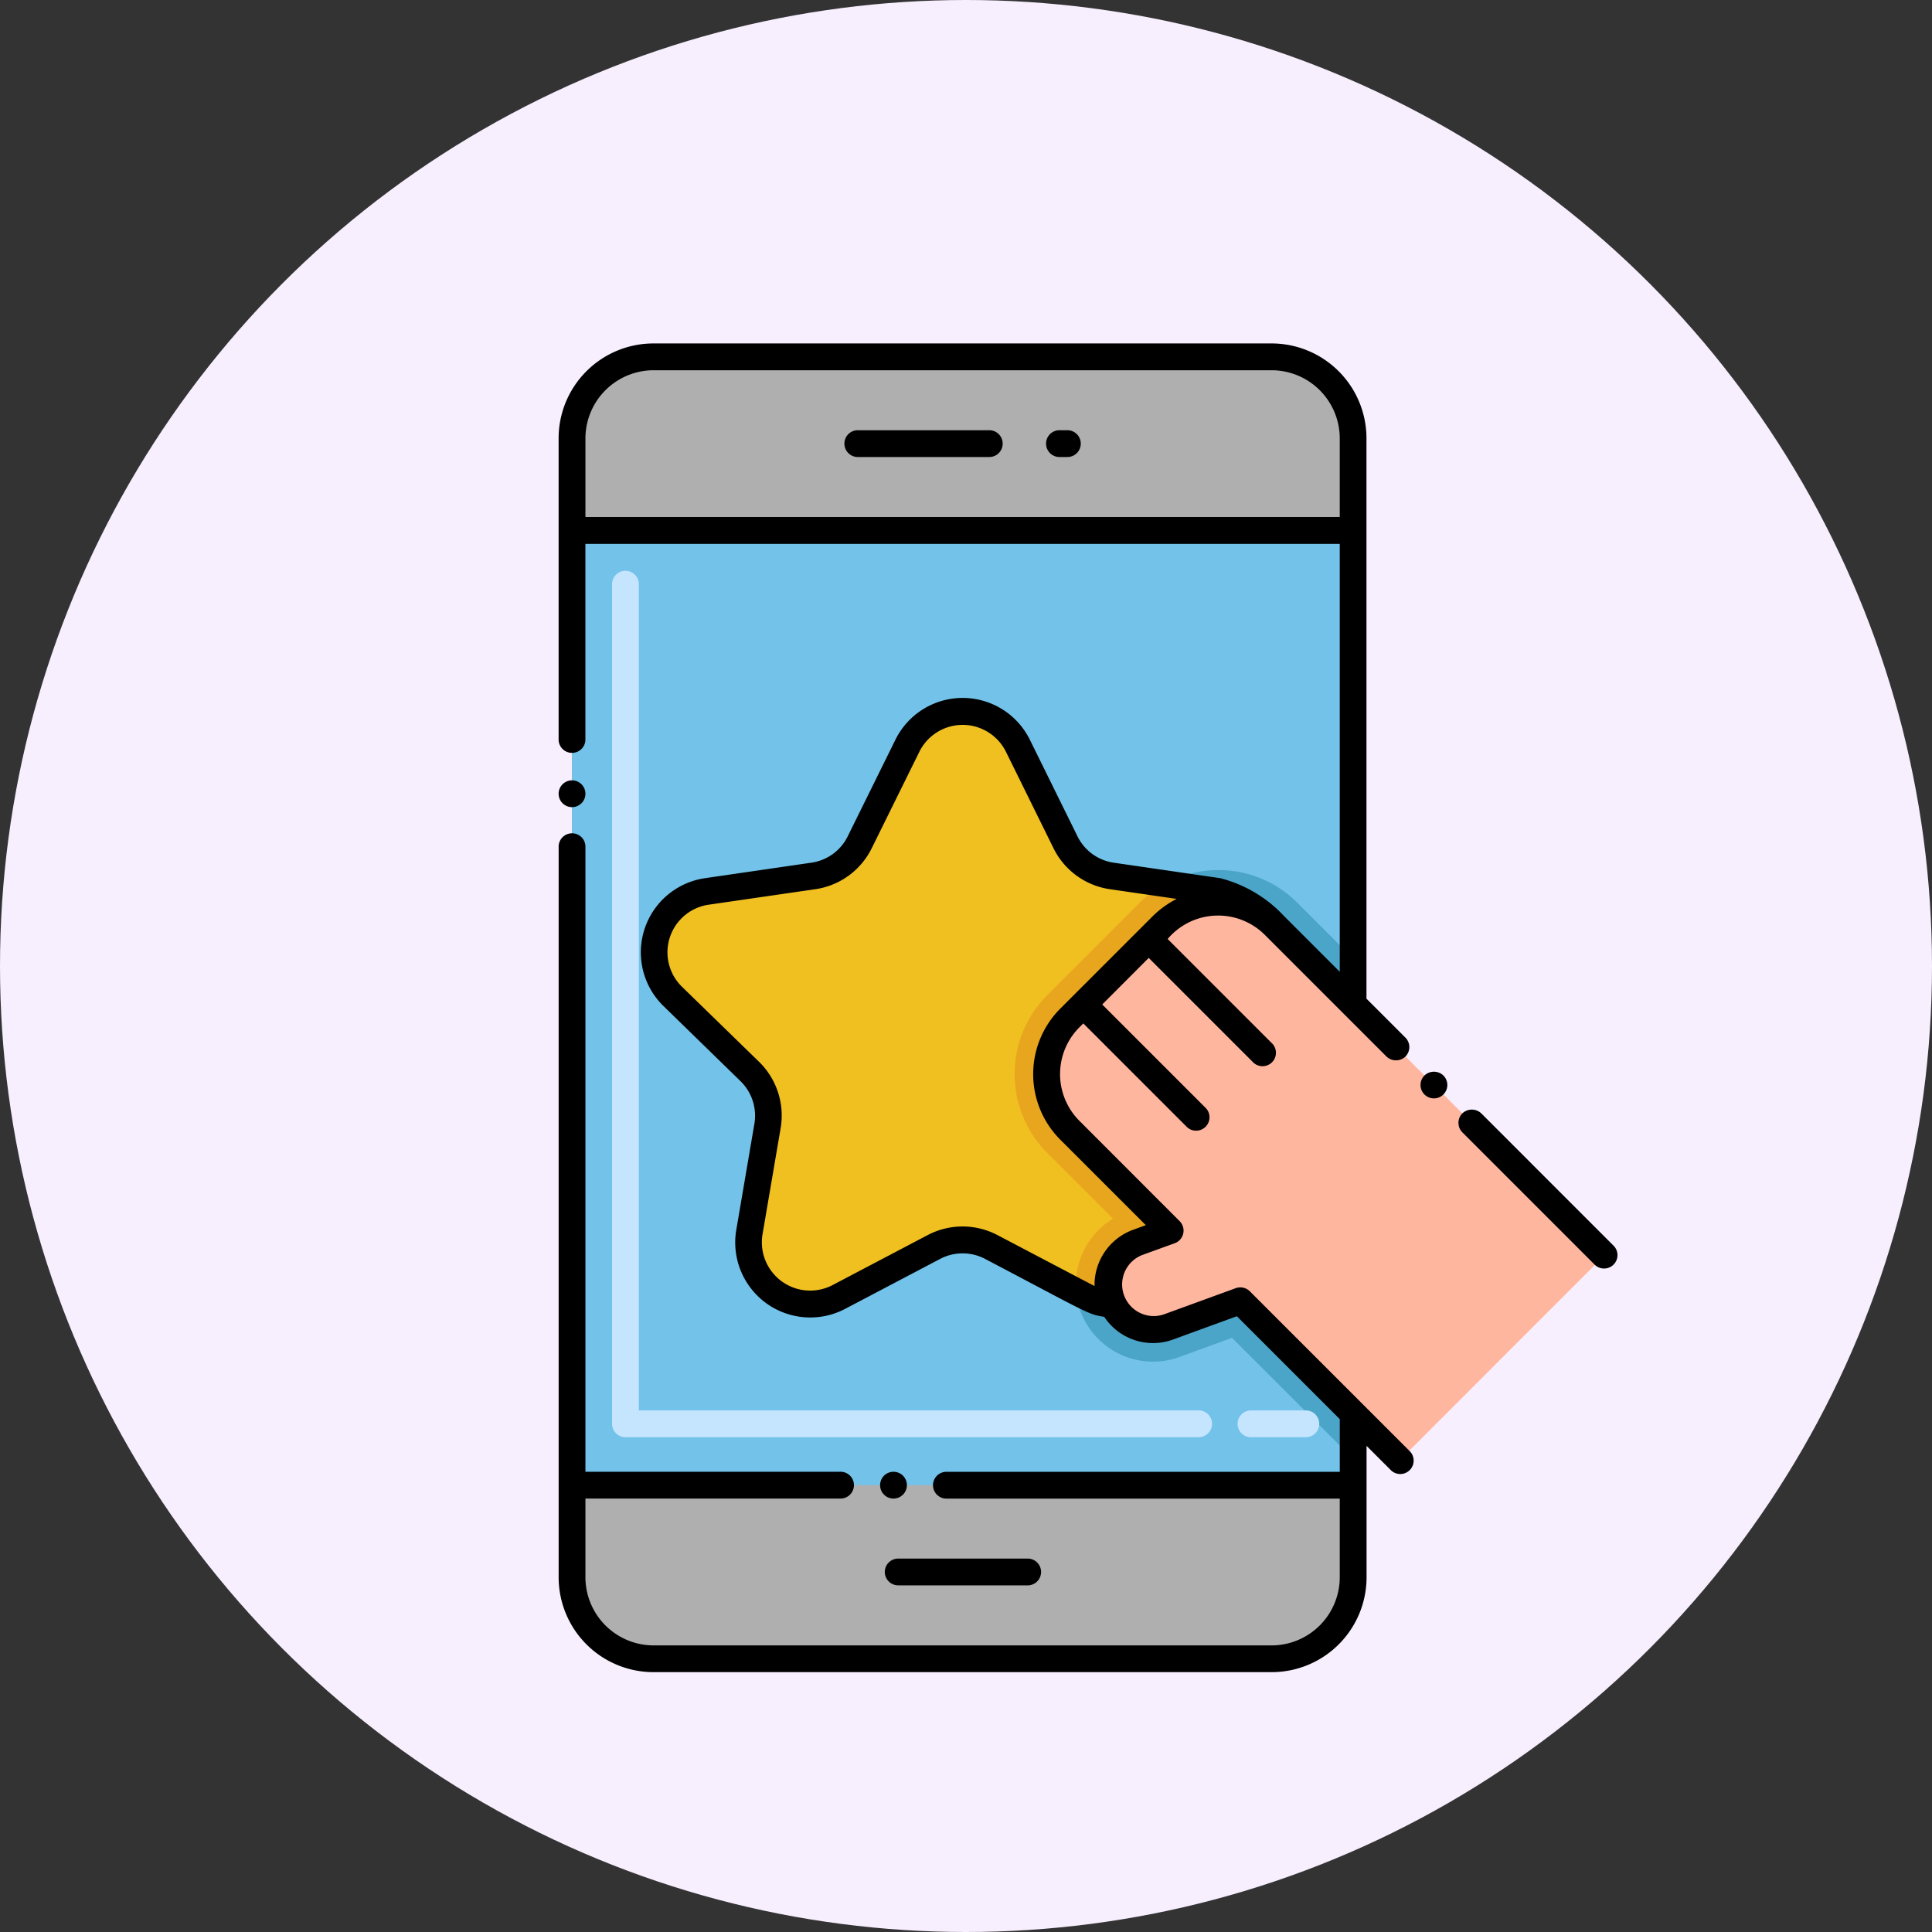 <svg xmlns="http://www.w3.org/2000/svg" width="64" height="64" viewBox="0 0 64 64">
  <rect x="0" y="0" width="64" height="64" fill="#333333" stroke="none"/>
  <g id="Grupo_1101950" data-name="Grupo 1101950" transform="translate(-525 -7974)">
    <circle id="Elipse_11540" data-name="Elipse 11540" cx="32" cy="32" r="32" transform="translate(525 7974)" fill="#f7eefe"/>
    <g id="Layer_1" transform="translate(514.353 7981.291)">
      <g id="Grupo_1101917" data-name="Grupo 1101917" transform="translate(29.152 4.086)">
        <path id="Trazado_887878" data-name="Trazado 887878" d="M57.531,9.281V47.018a2.7,2.7,0,0,1-2.7,2.7H34.351a2.7,2.7,0,0,1-2.7-2.7V9.281a2.7,2.7,0,0,1,2.7-2.7H54.836a2.7,2.7,0,0,1,2.7,2.7Z" transform="translate(-31.212 -6.142)" fill="#afafaf"/>
        <path id="Trazado_887879" data-name="Trazado 887879" d="M57.529,38.986V54.68l-2.605-2.605a2.556,2.556,0,0,0-.614-.456,2.628,2.628,0,0,0-3.106.456l-3.061,3.061a2.631,2.631,0,0,0,0,3.718l3.324,3.322-1.081.392a1.5,1.5,0,0,0-.891,1.911,1.29,1.29,0,0,0,.059.135,1.49,1.49,0,0,0,1.851.756l2.385-.87,3.739,3.738v2.373H31.653V38.986Z" transform="translate(-31.209 -32.792)" fill="#72c2e9"/>
        <path id="Trazado_887880" data-name="Trazado 887880" d="M116.074,107.293a2.631,2.631,0,0,0,0,3.718l3.324,3.322-1.081.392a1.5,1.5,0,0,0-.891,1.911,1.289,1.289,0,0,0,.059.135,1.49,1.49,0,0,0,1.851.756l2.385-.87,3.739,3.738V121.9l-4.013-4.011-1.746.637a2.562,2.562,0,0,1-3.17-1.281,2.4,2.4,0,0,1-.25-.893h0a2.575,2.575,0,0,1,1.221-2.412l-2.178-2.178a3.7,3.7,0,0,1,0-5.225l3.061-3.061a3.694,3.694,0,0,1,5.225,0l1.853,1.853v1.505l-2.605-2.605a2.556,2.556,0,0,0-.614-.456,2.628,2.628,0,0,0-3.106.456Z" transform="translate(-99.14 -84.949)" fill="#4ba5c8"/>
        <path id="Trazado_887881" data-name="Trazado 887881" d="M62.087,75.32H60.312a.444.444,0,1,1,0-.887h1.775a.444.444,0,1,1,0,.887Zm-3.55,0H39.57a.444.444,0,0,1-.444-.444V47.085a.444.444,0,1,1,.887,0V74.432H58.537a.444.444,0,1,1,0,.887Z" transform="translate(-37.356 -39.088)" fill="#c5e5fe"/>
        <path id="Trazado_887882" data-name="Trazado 887882" d="M60.74,82.909a2.631,2.631,0,0,0,0,3.718l3.324,3.322-1.081.392a1.5,1.5,0,0,0-.891,1.911,1.29,1.29,0,0,0,.059.135,2.031,2.031,0,0,1-.855-.234c-.467-.244.036.02-3.157-1.659a2.041,2.041,0,0,0-1.9,0l-3.156,1.659A2.04,2.04,0,0,1,50.124,90l.6-3.516a2.042,2.042,0,0,0-.586-1.8l-2.554-2.49a2.039,2.039,0,0,1,1.129-3.479l3.53-.513a2.038,2.038,0,0,0,1.535-1.116l1.58-3.2a2.04,2.04,0,0,1,3.658,0l1.578,3.2A2.038,2.038,0,0,0,62.132,78.2l3.53.513a2,2,0,0,1,1.246.676,2.628,2.628,0,0,0-3.106.456Z" transform="translate(-43.807 -60.565)" fill="#f0c020"/>
        <path id="Trazado_887883" data-name="Trazado 887883" d="M116.074,109.365a2.631,2.631,0,0,0,0,3.718l3.324,3.322-1.081.392a1.5,1.5,0,0,0-.891,1.911,1.29,1.29,0,0,0,.059.135,2.031,2.031,0,0,1-.855-.234l-.348-.183h0a2.575,2.575,0,0,1,1.221-2.412l-2.178-2.178a3.7,3.7,0,0,1,0-5.225l3.061-3.061a3.628,3.628,0,0,1,.85-.635l1.762.256a2,2,0,0,1,1.246.676,2.628,2.628,0,0,0-3.106.456Z" transform="translate(-99.14 -87.021)" fill="#e8a61e"/>
        <path id="Trazado_887884" data-name="Trazado 887884" d="M138.706,120.095l-6.778,6.78-1.544-1.544-3.739-3.738-2.385.87a1.49,1.49,0,0,1-1.851-.756,1.288,1.288,0,0,1-.059-.135,1.5,1.5,0,0,1,.891-1.911l1.081-.392L121,115.945a2.631,2.631,0,0,1,0-3.718l3.061-3.061a2.628,2.628,0,0,1,3.106-.456,2.556,2.556,0,0,1,.614.456l2.605,2.605Z" transform="translate(-104.064 -89.883)" fill="#ffb69f"/>
        <g id="Grupo_1101916" data-name="Grupo 1101916" transform="translate(0 0)">
          <circle id="Elipse_11541" data-name="Elipse 11541" cx="0.444" cy="0.444" r="0.444" transform="translate(10.649 37.377)"/>
          <path id="Trazado_887885" data-name="Trazado 887885" d="M90.032,231.33a.445.445,0,0,0,.444.444h4.268a.444.444,0,1,0,0-.887H90.476A.444.444,0,0,0,90.032,231.33Z" transform="translate(-79.227 -190.634)"/>
          <path id="Trazado_887886" data-name="Trazado 887886" d="M120.916,20.286h-.22a.444.444,0,1,0,0,.887h.22a.444.444,0,1,0,0-.887Z" transform="translate(-104.084 -17.411)"/>
          <path id="Trazado_887887" data-name="Trazado 887887" d="M87.368,20.286H83.056a.444.444,0,1,0,0,.887h4.313a.444.444,0,1,0,0-.887Z" transform="translate(-73.124 -17.411)"/>
          <circle id="Elipse_11542" data-name="Elipse 11542" cx="0.444" cy="0.444" r="0.444" transform="translate(0 14.473)"/>
          <path id="Trazado_887888" data-name="Trazado 887888" d="M52.047,35.482a.449.449,0,0,0-.467-.1l-2.385.87a1.047,1.047,0,0,1-.713-1.968l1.08-.392a.444.444,0,0,0,.162-.731L46.4,29.834a2.192,2.192,0,0,1,0-3.09l.133-.133,3.44,3.44a.444.444,0,0,0,.627-.627l-3.44-3.44L48.7,24.441l3.44,3.44a.444.444,0,1,0,.627-.627l-3.44-3.44a2.189,2.189,0,0,1,3.223-.132l4.027,4.027a.453.453,0,0,0,.626,0,.445.445,0,0,0,0-.628s0,0,0,0l-1.29-1.29V7.226a3.144,3.144,0,0,0-3.14-3.14H32.292a3.144,3.144,0,0,0-3.14,3.14v10a.444.444,0,0,0,.887,0v-6.5H55.028V24.9l-1.848-1.848A4.361,4.361,0,0,0,51.07,21.8l-3.53-.513a1.592,1.592,0,0,1-1.2-.874l-1.578-3.2a2.483,2.483,0,0,0-4.453,0l-1.58,3.2a1.592,1.592,0,0,1-1.2.873L34,21.8a2.483,2.483,0,0,0-1.375,4.235l2.553,2.489a1.6,1.6,0,0,1,.459,1.413l-.6,3.516a2.485,2.485,0,0,0,3.6,2.617l3.155-1.659a1.6,1.6,0,0,1,1.486,0c3.46,1.819,3.406,1.838,3.948,1.919a1.936,1.936,0,0,0,2.273.755l2.121-.774,3.409,3.409v1.745H42.019a.444.444,0,1,0,0,.887H55.028v2.611a2.26,2.26,0,0,1-2.252,2.252H32.292a2.261,2.261,0,0,1-2.252-2.252V42.35h8.43a.444.444,0,1,0,0-.887h-8.43V20.778a.444.444,0,1,0-.887,0V44.961a3.144,3.144,0,0,0,3.14,3.14H52.776a3.144,3.144,0,0,0,3.14-3.14V40.605l.786.786a.444.444,0,1,0,.626-.628ZM30.04,9.836V7.226a2.261,2.261,0,0,1,2.252-2.252H52.776a2.26,2.26,0,0,1,2.252,2.252V9.836ZM46.905,35.311c-.05-.024-3.167-1.663-3.216-1.688a2.484,2.484,0,0,0-2.312,0l-3.156,1.659A1.6,1.6,0,0,1,35.906,33.6l.6-3.516a2.486,2.486,0,0,0-.713-2.2L33.242,25.4a1.594,1.594,0,0,1,.883-2.722l3.53-.513a2.478,2.478,0,0,0,1.87-1.359l1.58-3.2a1.6,1.6,0,0,1,2.862,0l1.578,3.2a2.479,2.479,0,0,0,1.869,1.359l2.211.321a3.24,3.24,0,0,0-.791.571l-3.061,3.061a3.073,3.073,0,0,0,0,4.347l2.83,2.829-.426.155A1.945,1.945,0,0,0,46.905,35.311Z" transform="translate(-29.152 -4.086)"/>
          <path id="Trazado_887889" data-name="Trazado 887889" d="M190.161,140.146a.444.444,0,1,0,.627,0A.455.455,0,0,0,190.161,140.146Z" transform="translate(-161.479 -115.896)"/>
          <path id="Trazado_887890" data-name="Trazado 887890" d="M202.253,151.609l-4.391-4.393a.457.457,0,0,0-.628,0,.447.447,0,0,0,0,.628l4.393,4.393a.444.444,0,0,0,.627-.628Z" transform="translate(-167.297 -121.711)"/>
        </g>
      </g>
    </g>
  </g>
</svg>
